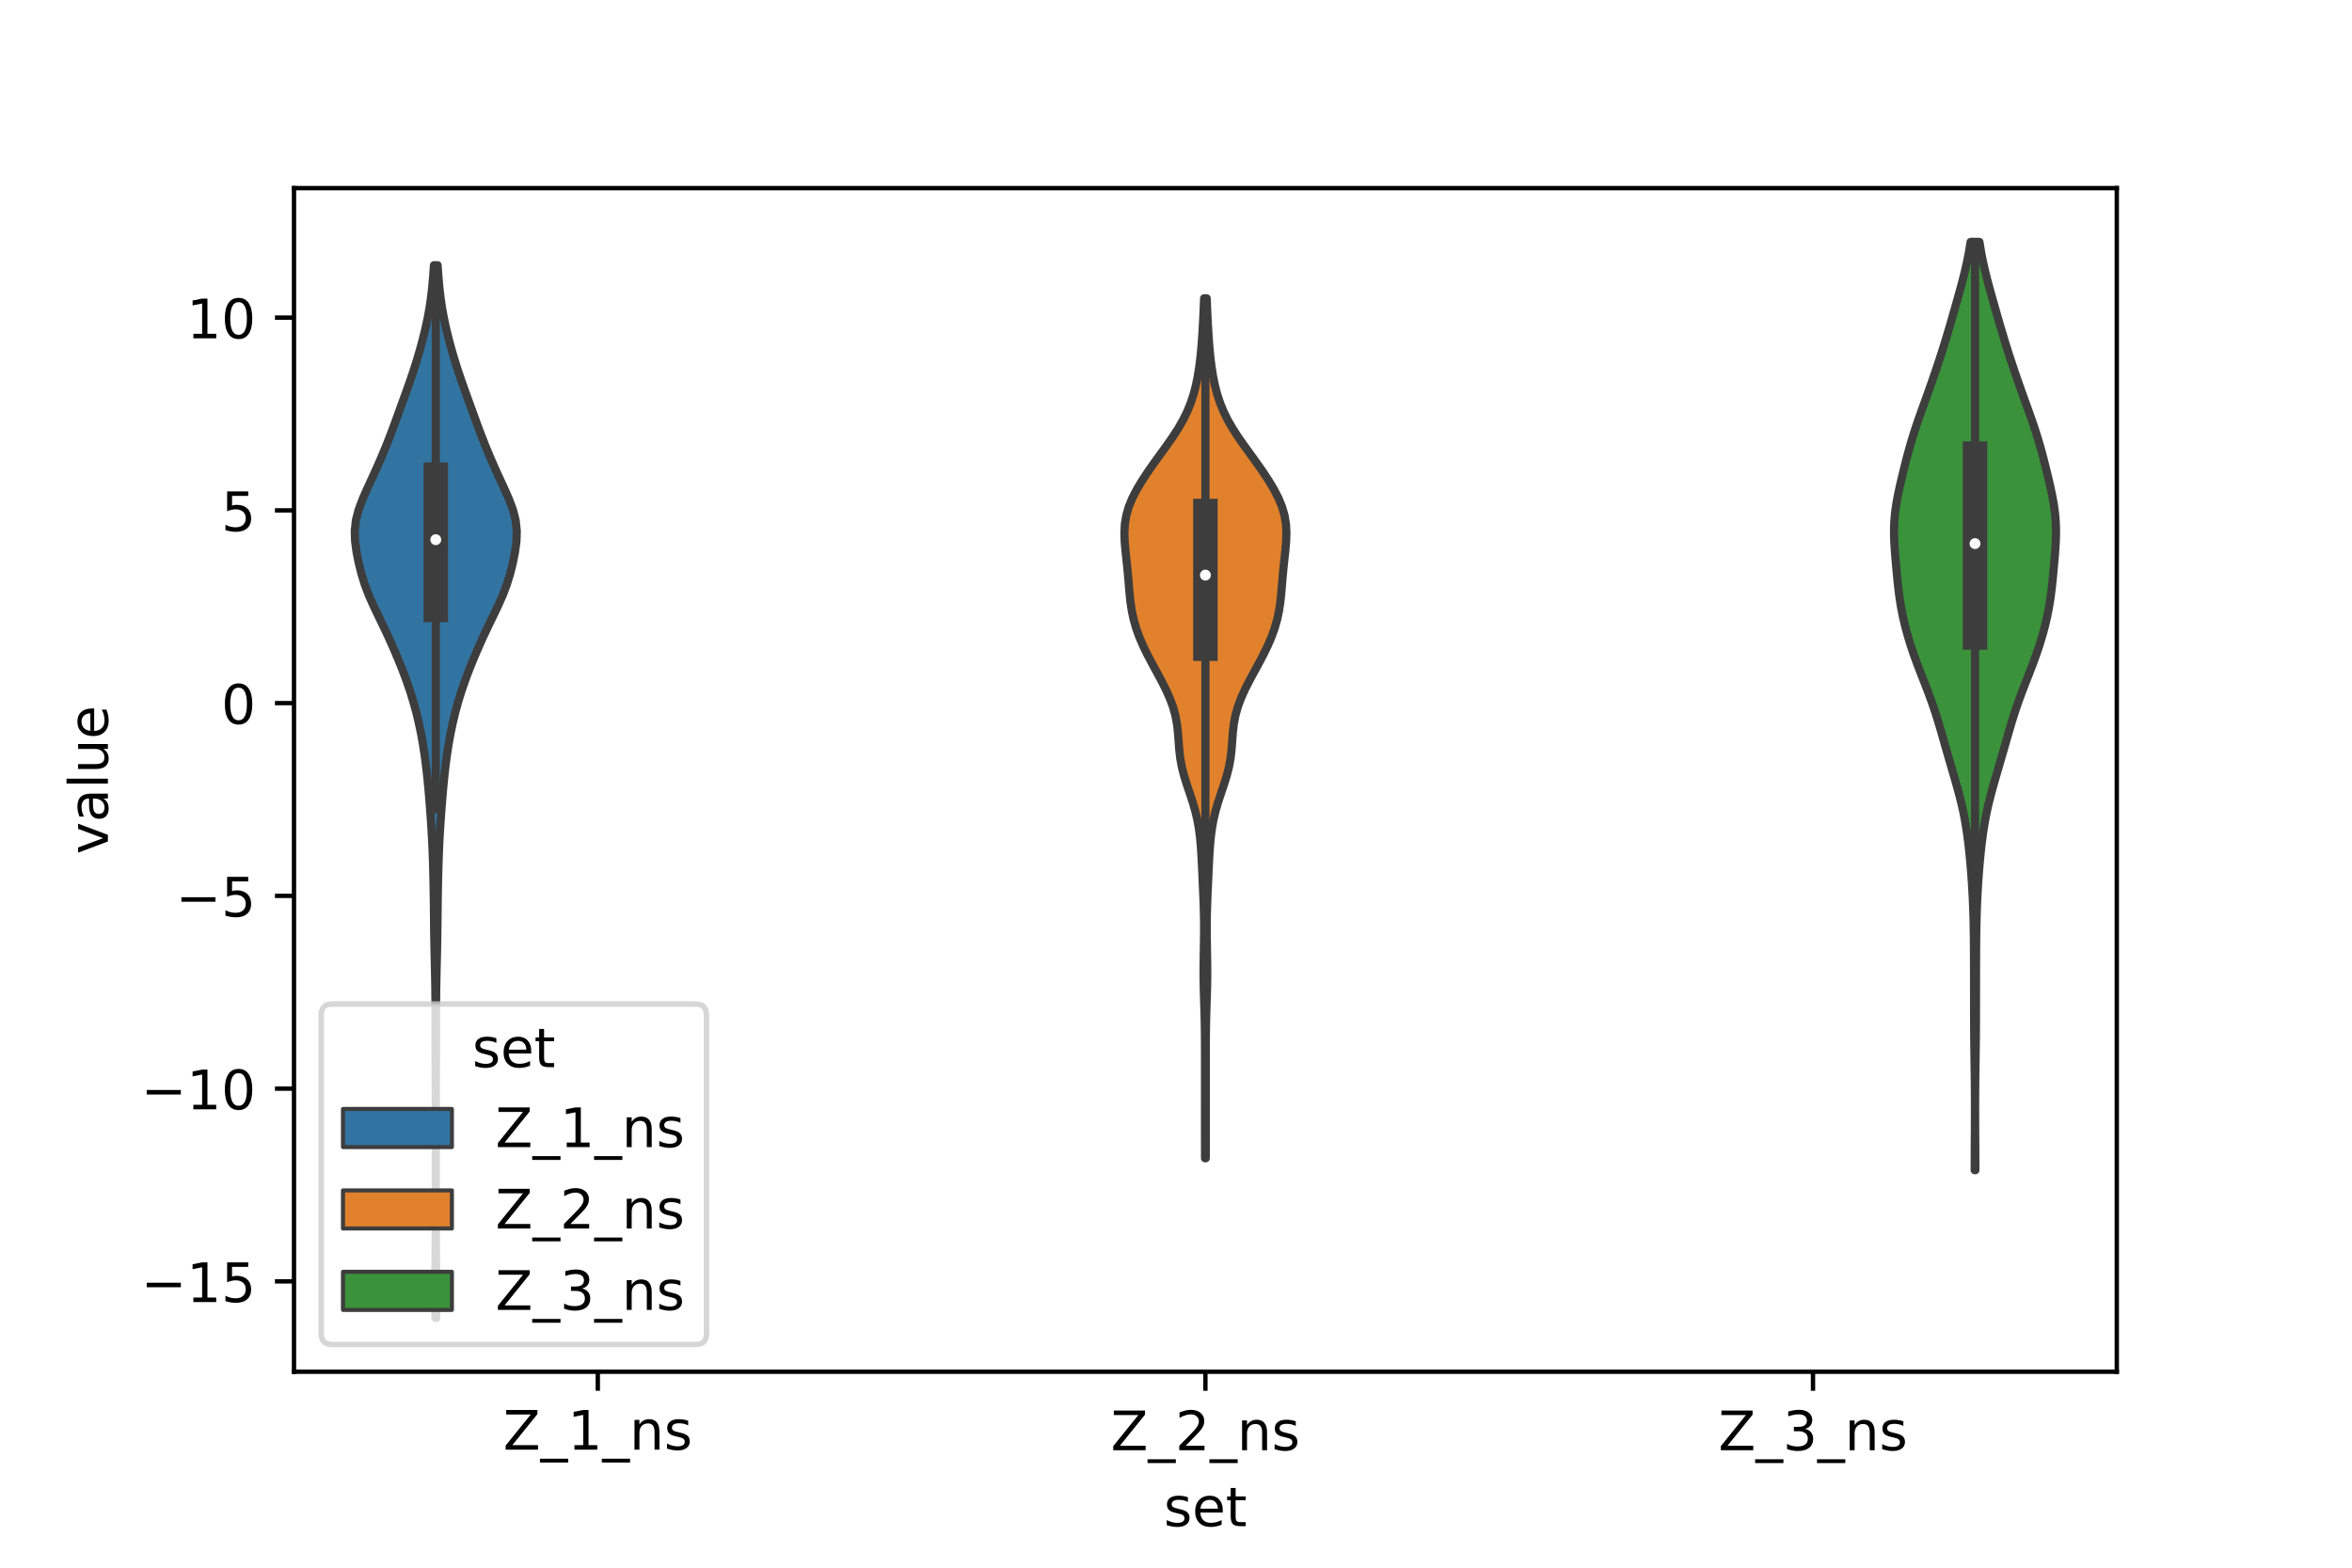 <?xml version="1.0" encoding="utf-8" standalone="no"?>
<!DOCTYPE svg PUBLIC "-//W3C//DTD SVG 1.1//EN"
  "http://www.w3.org/Graphics/SVG/1.1/DTD/svg11.dtd">
<!-- Created with matplotlib (https://matplotlib.org/) -->
<svg height="288pt" version="1.1" viewBox="0 0 432 288" width="432pt" xmlns="http://www.w3.org/2000/svg" xmlns:xlink="http://www.w3.org/1999/xlink">
 <defs>
  <style type="text/css">*{stroke-linecap:butt;stroke-linejoin:round;}</style>
 </defs>
 <g id="figure_1">
  <g id="patch_1">
   <path d="M 0 288 
L 432 288 
L 432 0 
L 0 0 
z
" style="fill:#ffffff;"/>
  </g>
  <g id="axes_1">
   <g id="patch_2">
    <path d="M 54 252 
L 388.8 252 
L 388.8 34.56 
L 54 34.56 
z
" style="fill:#ffffff;"/>
   </g>
   <g id="PolyCollection_1">
    <defs>
     <path d="M 80.111 -45.884 
L 79.969 -45.884 
L 79.962 -47.837 
L 79.959 -49.791 
L 79.963 -51.744 
L 79.971 -53.697 
L 79.983 -55.651 
L 79.998 -57.604 
L 80.012 -59.558 
L 80.023 -61.511 
L 80.031 -63.465 
L 80.036 -65.418 
L 80.038 -67.371 
L 80.039 -69.325 
L 80.04 -71.278 
L 80.04 -73.232 
L 80.04 -75.185 
L 80.04 -77.139 
L 80.04 -79.092 
L 80.039 -81.046 
L 80.038 -82.999 
L 80.036 -84.952 
L 80.031 -86.906 
L 80.024 -88.859 
L 80.013 -90.813 
L 80.002 -92.766 
L 79.992 -94.72 
L 79.986 -96.673 
L 79.986 -98.626 
L 79.988 -100.58 
L 79.987 -102.533 
L 79.977 -104.487 
L 79.955 -106.44 
L 79.921 -108.394 
L 79.878 -110.347 
L 79.831 -112.301 
L 79.789 -114.254 
L 79.754 -116.207 
L 79.729 -118.161 
L 79.709 -120.114 
L 79.687 -122.068 
L 79.659 -124.021 
L 79.622 -125.975 
L 79.576 -127.928 
L 79.519 -129.882 
L 79.448 -131.835 
L 79.357 -133.788 
L 79.246 -135.742 
L 79.117 -137.695 
L 78.974 -139.649 
L 78.819 -141.602 
L 78.647 -143.556 
L 78.453 -145.509 
L 78.23 -147.462 
L 77.971 -149.416 
L 77.669 -151.369 
L 77.315 -153.323 
L 76.904 -155.276 
L 76.432 -157.23 
L 75.893 -159.183 
L 75.287 -161.137 
L 74.612 -163.09 
L 73.876 -165.043 
L 73.086 -166.997 
L 72.251 -168.95 
L 71.376 -170.904 
L 70.459 -172.857 
L 69.513 -174.811 
L 68.577 -176.764 
L 67.713 -178.718 
L 66.974 -180.671 
L 66.374 -182.624 
L 65.889 -184.578 
L 65.498 -186.531 
L 65.229 -188.485 
L 65.16 -190.438 
L 65.367 -192.392 
L 65.866 -194.345 
L 66.597 -196.298 
L 67.459 -198.252 
L 68.362 -200.205 
L 69.25 -202.159 
L 70.103 -204.112 
L 70.914 -206.066 
L 71.682 -208.019 
L 72.413 -209.973 
L 73.125 -211.926 
L 73.834 -213.879 
L 74.543 -215.833 
L 75.24 -217.786 
L 75.906 -219.74 
L 76.528 -221.693 
L 77.105 -223.647 
L 77.635 -225.6 
L 78.116 -227.554 
L 78.539 -229.507 
L 78.893 -231.46 
L 79.177 -233.414 
L 79.397 -235.367 
L 79.568 -237.321 
L 79.703 -239.274 
L 80.377 -239.274 
L 80.377 -239.274 
L 80.512 -237.321 
L 80.683 -235.367 
L 80.903 -233.414 
L 81.187 -231.46 
L 81.541 -229.507 
L 81.964 -227.554 
L 82.445 -225.6 
L 82.975 -223.647 
L 83.552 -221.693 
L 84.174 -219.74 
L 84.84 -217.786 
L 85.537 -215.833 
L 86.246 -213.879 
L 86.955 -211.926 
L 87.667 -209.973 
L 88.398 -208.019 
L 89.166 -206.066 
L 89.977 -204.112 
L 90.83 -202.159 
L 91.718 -200.205 
L 92.621 -198.252 
L 93.483 -196.298 
L 94.214 -194.345 
L 94.713 -192.392 
L 94.92 -190.438 
L 94.851 -188.485 
L 94.582 -186.531 
L 94.191 -184.578 
L 93.706 -182.624 
L 93.106 -180.671 
L 92.367 -178.718 
L 91.503 -176.764 
L 90.567 -174.811 
L 89.621 -172.857 
L 88.704 -170.904 
L 87.829 -168.95 
L 86.994 -166.997 
L 86.204 -165.043 
L 85.468 -163.09 
L 84.793 -161.137 
L 84.187 -159.183 
L 83.648 -157.23 
L 83.176 -155.276 
L 82.765 -153.323 
L 82.411 -151.369 
L 82.109 -149.416 
L 81.85 -147.462 
L 81.627 -145.509 
L 81.433 -143.556 
L 81.261 -141.602 
L 81.106 -139.649 
L 80.963 -137.695 
L 80.834 -135.742 
L 80.723 -133.788 
L 80.632 -131.835 
L 80.561 -129.882 
L 80.504 -127.928 
L 80.458 -125.975 
L 80.421 -124.021 
L 80.393 -122.068 
L 80.371 -120.114 
L 80.351 -118.161 
L 80.326 -116.207 
L 80.291 -114.254 
L 80.249 -112.301 
L 80.202 -110.347 
L 80.159 -108.394 
L 80.125 -106.44 
L 80.103 -104.487 
L 80.093 -102.533 
L 80.092 -100.58 
L 80.094 -98.626 
L 80.094 -96.673 
L 80.088 -94.72 
L 80.078 -92.766 
L 80.067 -90.813 
L 80.056 -88.859 
L 80.049 -86.906 
L 80.044 -84.952 
L 80.042 -82.999 
L 80.041 -81.046 
L 80.04 -79.092 
L 80.04 -77.139 
L 80.04 -75.185 
L 80.04 -73.232 
L 80.04 -71.278 
L 80.041 -69.325 
L 80.042 -67.371 
L 80.044 -65.418 
L 80.049 -63.465 
L 80.057 -61.511 
L 80.068 -59.558 
L 80.082 -57.604 
L 80.097 -55.651 
L 80.109 -53.697 
L 80.117 -51.744 
L 80.121 -49.791 
L 80.118 -47.837 
L 80.111 -45.884 
z
" id="m25432de57e" style="stroke:#3d3d3d;stroke-width:1.5;"/>
    </defs>
    <g clip-path="url(#pd4eda66475)">
     <use style="fill:#3274a1;stroke:#3d3d3d;stroke-width:1.5;" x="0" xlink:href="#m25432de57e" y="288"/>
    </g>
   </g>
   <g id="PolyCollection_2">
    <defs>
     <path d="M 221.468 -75.214 
L 221.332 -75.214 
L 221.328 -76.809 
L 221.325 -78.405 
L 221.324 -80.001 
L 221.323 -81.597 
L 221.323 -83.193 
L 221.324 -84.788 
L 221.325 -86.384 
L 221.326 -87.98 
L 221.326 -89.576 
L 221.326 -91.172 
L 221.326 -92.767 
L 221.325 -94.363 
L 221.322 -95.959 
L 221.314 -97.555 
L 221.296 -99.151 
L 221.265 -100.746 
L 221.223 -102.342 
L 221.172 -103.938 
L 221.122 -105.534 
L 221.083 -107.13 
L 221.062 -108.725 
L 221.063 -110.321 
L 221.081 -111.917 
L 221.11 -113.513 
L 221.138 -115.109 
L 221.156 -116.705 
L 221.156 -118.3 
L 221.134 -119.896 
L 221.091 -121.492 
L 221.031 -123.088 
L 220.963 -124.684 
L 220.892 -126.279 
L 220.821 -127.875 
L 220.746 -129.471 
L 220.661 -131.067 
L 220.553 -132.663 
L 220.404 -134.258 
L 220.195 -135.854 
L 219.906 -137.45 
L 219.527 -139.046 
L 219.062 -140.642 
L 218.537 -142.237 
L 217.998 -143.833 
L 217.498 -145.429 
L 217.087 -147.025 
L 216.791 -148.621 
L 216.602 -150.216 
L 216.481 -151.812 
L 216.362 -153.408 
L 216.179 -155.004 
L 215.877 -156.6 
L 215.428 -158.195 
L 214.831 -159.791 
L 214.11 -161.387 
L 213.299 -162.983 
L 212.44 -164.579 
L 211.572 -166.174 
L 210.732 -167.77 
L 209.954 -169.366 
L 209.267 -170.962 
L 208.689 -172.558 
L 208.23 -174.153 
L 207.886 -175.749 
L 207.643 -177.345 
L 207.472 -178.941 
L 207.337 -180.537 
L 207.204 -182.132 
L 207.053 -183.728 
L 206.881 -185.324 
L 206.709 -186.92 
L 206.572 -188.516 
L 206.52 -190.111 
L 206.603 -191.707 
L 206.865 -193.303 
L 207.326 -194.899 
L 207.982 -196.495 
L 208.805 -198.09 
L 209.759 -199.686 
L 210.809 -201.282 
L 211.925 -202.878 
L 213.079 -204.474 
L 214.235 -206.069 
L 215.353 -207.665 
L 216.388 -209.261 
L 217.306 -210.857 
L 218.088 -212.453 
L 218.732 -214.048 
L 219.25 -215.644 
L 219.662 -217.24 
L 219.988 -218.836 
L 220.245 -220.432 
L 220.449 -222.027 
L 220.612 -223.623 
L 220.744 -225.219 
L 220.853 -226.815 
L 220.946 -228.411 
L 221.026 -230.006 
L 221.097 -231.602 
L 221.161 -233.198 
L 221.639 -233.198 
L 221.639 -233.198 
L 221.703 -231.602 
L 221.774 -230.006 
L 221.854 -228.411 
L 221.947 -226.815 
L 222.056 -225.219 
L 222.188 -223.623 
L 222.351 -222.027 
L 222.555 -220.432 
L 222.812 -218.836 
L 223.138 -217.24 
L 223.55 -215.644 
L 224.068 -214.048 
L 224.712 -212.453 
L 225.494 -210.857 
L 226.412 -209.261 
L 227.447 -207.665 
L 228.565 -206.069 
L 229.721 -204.474 
L 230.875 -202.878 
L 231.991 -201.282 
L 233.041 -199.686 
L 233.995 -198.09 
L 234.818 -196.495 
L 235.474 -194.899 
L 235.935 -193.303 
L 236.197 -191.707 
L 236.28 -190.111 
L 236.228 -188.516 
L 236.091 -186.92 
L 235.919 -185.324 
L 235.747 -183.728 
L 235.596 -182.132 
L 235.463 -180.537 
L 235.328 -178.941 
L 235.157 -177.345 
L 234.914 -175.749 
L 234.57 -174.153 
L 234.111 -172.558 
L 233.533 -170.962 
L 232.846 -169.366 
L 232.068 -167.77 
L 231.228 -166.174 
L 230.36 -164.579 
L 229.501 -162.983 
L 228.69 -161.387 
L 227.969 -159.791 
L 227.372 -158.195 
L 226.923 -156.6 
L 226.621 -155.004 
L 226.438 -153.408 
L 226.319 -151.812 
L 226.198 -150.216 
L 226.009 -148.621 
L 225.713 -147.025 
L 225.302 -145.429 
L 224.802 -143.833 
L 224.263 -142.237 
L 223.738 -140.642 
L 223.273 -139.046 
L 222.894 -137.45 
L 222.605 -135.854 
L 222.396 -134.258 
L 222.247 -132.663 
L 222.139 -131.067 
L 222.054 -129.471 
L 221.979 -127.875 
L 221.908 -126.279 
L 221.837 -124.684 
L 221.769 -123.088 
L 221.709 -121.492 
L 221.666 -119.896 
L 221.644 -118.3 
L 221.644 -116.705 
L 221.662 -115.109 
L 221.69 -113.513 
L 221.719 -111.917 
L 221.737 -110.321 
L 221.738 -108.725 
L 221.717 -107.13 
L 221.678 -105.534 
L 221.628 -103.938 
L 221.577 -102.342 
L 221.535 -100.746 
L 221.504 -99.151 
L 221.486 -97.555 
L 221.478 -95.959 
L 221.475 -94.363 
L 221.474 -92.767 
L 221.474 -91.172 
L 221.474 -89.576 
L 221.474 -87.98 
L 221.475 -86.384 
L 221.476 -84.788 
L 221.477 -83.193 
L 221.477 -81.597 
L 221.476 -80.001 
L 221.475 -78.405 
L 221.472 -76.809 
L 221.468 -75.214 
z
" id="m3631a56170" style="stroke:#3d3d3d;stroke-width:1.5;"/>
    </defs>
    <g clip-path="url(#pd4eda66475)">
     <use style="fill:#e1812c;stroke:#3d3d3d;stroke-width:1.5;" x="0" xlink:href="#m3631a56170" y="288"/>
    </g>
   </g>
   <g id="PolyCollection_3">
    <defs>
     <path d="M 362.822 -73.03 
L 362.698 -73.03 
L 362.7 -74.752 
L 362.707 -76.475 
L 362.716 -78.197 
L 362.726 -79.92 
L 362.735 -81.642 
L 362.739 -83.365 
L 362.74 -85.087 
L 362.734 -86.81 
L 362.722 -88.532 
L 362.705 -90.255 
L 362.682 -91.977 
L 362.658 -93.7 
L 362.634 -95.422 
L 362.614 -97.145 
L 362.599 -98.867 
L 362.591 -100.59 
L 362.586 -102.312 
L 362.584 -104.035 
L 362.583 -105.757 
L 362.581 -107.48 
L 362.578 -109.202 
L 362.574 -110.925 
L 362.568 -112.647 
L 362.558 -114.37 
L 362.541 -116.092 
L 362.514 -117.815 
L 362.474 -119.537 
L 362.418 -121.26 
L 362.344 -122.982 
L 362.253 -124.705 
L 362.143 -126.427 
L 362.015 -128.15 
L 361.867 -129.872 
L 361.698 -131.595 
L 361.504 -133.317 
L 361.276 -135.04 
L 361.005 -136.762 
L 360.682 -138.485 
L 360.304 -140.207 
L 359.875 -141.93 
L 359.405 -143.652 
L 358.911 -145.375 
L 358.408 -147.097 
L 357.907 -148.82 
L 357.412 -150.542 
L 356.92 -152.264 
L 356.424 -153.987 
L 355.909 -155.709 
L 355.361 -157.432 
L 354.77 -159.154 
L 354.136 -160.877 
L 353.47 -162.599 
L 352.793 -164.322 
L 352.131 -166.044 
L 351.503 -167.767 
L 350.923 -169.489 
L 350.398 -171.212 
L 349.93 -172.934 
L 349.524 -174.657 
L 349.183 -176.379 
L 348.905 -178.102 
L 348.682 -179.824 
L 348.497 -181.547 
L 348.334 -183.269 
L 348.18 -184.992 
L 348.039 -186.714 
L 347.93 -188.437 
L 347.88 -190.159 
L 347.916 -191.882 
L 348.051 -193.604 
L 348.284 -195.327 
L 348.599 -197.049 
L 348.969 -198.772 
L 349.372 -200.494 
L 349.794 -202.217 
L 350.233 -203.939 
L 350.698 -205.662 
L 351.2 -207.384 
L 351.744 -209.107 
L 352.327 -210.829 
L 352.937 -212.552 
L 353.559 -214.274 
L 354.178 -215.997 
L 354.788 -217.719 
L 355.383 -219.442 
L 355.963 -221.164 
L 356.527 -222.887 
L 357.072 -224.609 
L 357.598 -226.331 
L 358.109 -228.054 
L 358.607 -229.776 
L 359.1 -231.499 
L 359.588 -233.221 
L 360.068 -234.944 
L 360.528 -236.666 
L 360.955 -238.389 
L 361.339 -240.111 
L 361.671 -241.834 
L 361.949 -243.556 
L 363.571 -243.556 
L 363.571 -243.556 
L 363.849 -241.834 
L 364.181 -240.111 
L 364.565 -238.389 
L 364.992 -236.666 
L 365.452 -234.944 
L 365.932 -233.221 
L 366.42 -231.499 
L 366.913 -229.776 
L 367.411 -228.054 
L 367.922 -226.331 
L 368.448 -224.609 
L 368.993 -222.887 
L 369.557 -221.164 
L 370.137 -219.442 
L 370.732 -217.719 
L 371.342 -215.997 
L 371.961 -214.274 
L 372.583 -212.552 
L 373.193 -210.829 
L 373.776 -209.107 
L 374.32 -207.384 
L 374.822 -205.662 
L 375.287 -203.939 
L 375.726 -202.217 
L 376.148 -200.494 
L 376.551 -198.772 
L 376.921 -197.049 
L 377.236 -195.327 
L 377.469 -193.604 
L 377.604 -191.882 
L 377.64 -190.159 
L 377.59 -188.437 
L 377.481 -186.714 
L 377.34 -184.992 
L 377.187 -183.269 
L 377.023 -181.547 
L 376.839 -179.824 
L 376.615 -178.102 
L 376.337 -176.379 
L 375.996 -174.657 
L 375.59 -172.934 
L 375.122 -171.212 
L 374.597 -169.489 
L 374.017 -167.767 
L 373.389 -166.044 
L 372.727 -164.322 
L 372.05 -162.599 
L 371.384 -160.877 
L 370.75 -159.154 
L 370.159 -157.432 
L 369.611 -155.709 
L 369.096 -153.987 
L 368.6 -152.264 
L 368.108 -150.542 
L 367.613 -148.82 
L 367.112 -147.097 
L 366.609 -145.375 
L 366.115 -143.652 
L 365.645 -141.93 
L 365.216 -140.207 
L 364.838 -138.485 
L 364.515 -136.762 
L 364.244 -135.04 
L 364.016 -133.317 
L 363.822 -131.595 
L 363.653 -129.872 
L 363.505 -128.15 
L 363.377 -126.427 
L 363.267 -124.705 
L 363.176 -122.982 
L 363.102 -121.26 
L 363.046 -119.537 
L 363.006 -117.815 
L 362.979 -116.092 
L 362.962 -114.37 
L 362.952 -112.647 
L 362.946 -110.925 
L 362.942 -109.202 
L 362.939 -107.48 
L 362.937 -105.757 
L 362.936 -104.035 
L 362.934 -102.312 
L 362.929 -100.59 
L 362.921 -98.867 
L 362.906 -97.145 
L 362.886 -95.422 
L 362.862 -93.7 
L 362.838 -91.977 
L 362.815 -90.255 
L 362.798 -88.532 
L 362.786 -86.81 
L 362.78 -85.087 
L 362.781 -83.365 
L 362.785 -81.642 
L 362.794 -79.92 
L 362.803 -78.197 
L 362.813 -76.475 
L 362.82 -74.752 
L 362.822 -73.03 
z
" id="m1dd6887202" style="stroke:#3d3d3d;stroke-width:1.5;"/>
    </defs>
    <g clip-path="url(#pd4eda66475)">
     <use style="fill:#3a923a;stroke:#3d3d3d;stroke-width:1.5;" x="0" xlink:href="#m1dd6887202" y="288"/>
    </g>
   </g>
   <g id="patch_3">
    <path clip-path="url(#pd4eda66475)" d="M 109.8 129.17 
L 109.8 129.17 
L 109.8 129.17 
L 109.8 129.17 
z
" style="fill:#3274a1;stroke:#3d3d3d;stroke-linejoin:miter;stroke-width:0.75;"/>
   </g>
   <g id="patch_4">
    <path clip-path="url(#pd4eda66475)" d="M 109.8 129.17 
L 109.8 129.17 
L 109.8 129.17 
L 109.8 129.17 
z
" style="fill:#e1812c;stroke:#3d3d3d;stroke-linejoin:miter;stroke-width:0.75;"/>
   </g>
   <g id="patch_5">
    <path clip-path="url(#pd4eda66475)" d="M 109.8 129.17 
L 109.8 129.17 
L 109.8 129.17 
L 109.8 129.17 
z
" style="fill:#3a923a;stroke:#3d3d3d;stroke-linejoin:miter;stroke-width:0.75;"/>
   </g>
   <g id="matplotlib.axis_1">
    <g id="xtick_1">
     <g id="line2d_1">
      <defs>
       <path d="M 0 0 
L 0 3.5 
" id="m21750190bd" style="stroke:#000000;stroke-width:0.8;"/>
      </defs>
      <g>
       <use style="stroke:#000000;stroke-width:0.8;" x="109.8" xlink:href="#m21750190bd" y="252"/>
      </g>
     </g>
     <g id="text_1">
      <!-- Z_1_ns -->
      <g transform="translate(92.42 266.32)scale(0.1 -0.1)">
       <defs>
        <path d="M 5.609 72.906 
L 62.891 72.906 
L 62.891 65.375 
L 16.797 8.297 
L 64.016 8.297 
L 64.016 0 
L 4.5 0 
L 4.5 7.516 
L 50.594 64.594 
L 5.609 64.594 
z
" id="DejaVuSans-90"/>
        <path d="M 50.984 -16.609 
L 50.984 -23.578 
L -0.984 -23.578 
L -0.984 -16.609 
z
" id="DejaVuSans-95"/>
        <path d="M 12.406 8.297 
L 28.516 8.297 
L 28.516 63.922 
L 10.984 60.406 
L 10.984 69.391 
L 28.422 72.906 
L 38.281 72.906 
L 38.281 8.297 
L 54.391 8.297 
L 54.391 0 
L 12.406 0 
z
" id="DejaVuSans-49"/>
        <path d="M 54.891 33.016 
L 54.891 0 
L 45.906 0 
L 45.906 32.719 
Q 45.906 40.484 42.875 44.328 
Q 39.844 48.188 33.797 48.188 
Q 26.516 48.188 22.312 43.547 
Q 18.109 38.922 18.109 30.906 
L 18.109 0 
L 9.078 0 
L 9.078 54.688 
L 18.109 54.688 
L 18.109 46.188 
Q 21.344 51.125 25.703 53.562 
Q 30.078 56 35.797 56 
Q 45.219 56 50.047 50.172 
Q 54.891 44.344 54.891 33.016 
z
" id="DejaVuSans-110"/>
        <path d="M 44.281 53.078 
L 44.281 44.578 
Q 40.484 46.531 36.375 47.5 
Q 32.281 48.484 27.875 48.484 
Q 21.188 48.484 17.844 46.438 
Q 14.5 44.391 14.5 40.281 
Q 14.5 37.156 16.891 35.375 
Q 19.281 33.594 26.516 31.984 
L 29.594 31.297 
Q 39.156 29.25 43.188 25.516 
Q 47.219 21.781 47.219 15.094 
Q 47.219 7.469 41.188 3.016 
Q 35.156 -1.422 24.609 -1.422 
Q 20.219 -1.422 15.453 -0.562 
Q 10.688 0.297 5.422 2 
L 5.422 11.281 
Q 10.406 8.688 15.234 7.391 
Q 20.062 6.109 24.812 6.109 
Q 31.156 6.109 34.562 8.281 
Q 37.984 10.453 37.984 14.406 
Q 37.984 18.062 35.516 20.016 
Q 33.062 21.969 24.703 23.781 
L 21.578 24.516 
Q 13.234 26.266 9.516 29.906 
Q 5.812 33.547 5.812 39.891 
Q 5.812 47.609 11.281 51.797 
Q 16.75 56 26.812 56 
Q 31.781 56 36.172 55.266 
Q 40.578 54.547 44.281 53.078 
z
" id="DejaVuSans-115"/>
       </defs>
       <use xlink:href="#DejaVuSans-90"/>
       <use x="68.506" xlink:href="#DejaVuSans-95"/>
       <use x="118.506" xlink:href="#DejaVuSans-49"/>
       <use x="182.129" xlink:href="#DejaVuSans-95"/>
       <use x="232.129" xlink:href="#DejaVuSans-110"/>
       <use x="295.508" xlink:href="#DejaVuSans-115"/>
      </g>
     </g>
    </g>
    <g id="xtick_2">
     <g id="line2d_2">
      <g>
       <use style="stroke:#000000;stroke-width:0.8;" x="221.4" xlink:href="#m21750190bd" y="252"/>
      </g>
     </g>
     <g id="text_2">
      <!-- Z_2_ns -->
      <g transform="translate(204.02 266.422)scale(0.1 -0.1)">
       <defs>
        <path d="M 19.188 8.297 
L 53.609 8.297 
L 53.609 0 
L 7.328 0 
L 7.328 8.297 
Q 12.938 14.109 22.625 23.891 
Q 32.328 33.688 34.812 36.531 
Q 39.547 41.844 41.422 45.531 
Q 43.312 49.219 43.312 52.781 
Q 43.312 58.594 39.234 62.25 
Q 35.156 65.922 28.609 65.922 
Q 23.969 65.922 18.812 64.312 
Q 13.672 62.703 7.812 59.422 
L 7.812 69.391 
Q 13.766 71.781 18.938 73 
Q 24.125 74.219 28.422 74.219 
Q 39.75 74.219 46.484 68.547 
Q 53.219 62.891 53.219 53.422 
Q 53.219 48.922 51.531 44.891 
Q 49.859 40.875 45.406 35.406 
Q 44.188 33.984 37.641 27.219 
Q 31.109 20.453 19.188 8.297 
z
" id="DejaVuSans-50"/>
       </defs>
       <use xlink:href="#DejaVuSans-90"/>
       <use x="68.506" xlink:href="#DejaVuSans-95"/>
       <use x="118.506" xlink:href="#DejaVuSans-50"/>
       <use x="182.129" xlink:href="#DejaVuSans-95"/>
       <use x="232.129" xlink:href="#DejaVuSans-110"/>
       <use x="295.508" xlink:href="#DejaVuSans-115"/>
      </g>
     </g>
    </g>
    <g id="xtick_3">
     <g id="line2d_3">
      <g>
       <use style="stroke:#000000;stroke-width:0.8;" x="333" xlink:href="#m21750190bd" y="252"/>
      </g>
     </g>
     <g id="text_3">
      <!-- Z_3_ns -->
      <g transform="translate(315.62 266.422)scale(0.1 -0.1)">
       <defs>
        <path d="M 40.578 39.312 
Q 47.656 37.797 51.625 33 
Q 55.609 28.219 55.609 21.188 
Q 55.609 10.406 48.188 4.484 
Q 40.766 -1.422 27.094 -1.422 
Q 22.516 -1.422 17.656 -0.516 
Q 12.797 0.391 7.625 2.203 
L 7.625 11.719 
Q 11.719 9.328 16.594 8.109 
Q 21.484 6.891 26.812 6.891 
Q 36.078 6.891 40.938 10.547 
Q 45.797 14.203 45.797 21.188 
Q 45.797 27.641 41.281 31.266 
Q 36.766 34.906 28.719 34.906 
L 20.219 34.906 
L 20.219 43.016 
L 29.109 43.016 
Q 36.375 43.016 40.234 45.922 
Q 44.094 48.828 44.094 54.297 
Q 44.094 59.906 40.109 62.906 
Q 36.141 65.922 28.719 65.922 
Q 24.656 65.922 20.016 65.031 
Q 15.375 64.156 9.812 62.312 
L 9.812 71.094 
Q 15.438 72.656 20.344 73.438 
Q 25.25 74.219 29.594 74.219 
Q 40.828 74.219 47.359 69.109 
Q 53.906 64.016 53.906 55.328 
Q 53.906 49.266 50.438 45.094 
Q 46.969 40.922 40.578 39.312 
z
" id="DejaVuSans-51"/>
       </defs>
       <use xlink:href="#DejaVuSans-90"/>
       <use x="68.506" xlink:href="#DejaVuSans-95"/>
       <use x="118.506" xlink:href="#DejaVuSans-51"/>
       <use x="182.129" xlink:href="#DejaVuSans-95"/>
       <use x="232.129" xlink:href="#DejaVuSans-110"/>
       <use x="295.508" xlink:href="#DejaVuSans-115"/>
      </g>
     </g>
    </g>
    <g id="text_4">
     <!-- set -->
     <g transform="translate(213.759 280.378)scale(0.1 -0.1)">
      <defs>
       <path d="M 56.203 29.594 
L 56.203 25.203 
L 14.891 25.203 
Q 15.484 15.922 20.484 11.062 
Q 25.484 6.203 34.422 6.203 
Q 39.594 6.203 44.453 7.469 
Q 49.312 8.734 54.109 11.281 
L 54.109 2.781 
Q 49.266 0.734 44.188 -0.344 
Q 39.109 -1.422 33.891 -1.422 
Q 20.797 -1.422 13.156 6.188 
Q 5.516 13.812 5.516 26.812 
Q 5.516 40.234 12.766 48.109 
Q 20.016 56 32.328 56 
Q 43.359 56 49.781 48.891 
Q 56.203 41.797 56.203 29.594 
z
M 47.219 32.234 
Q 47.125 39.594 43.094 43.984 
Q 39.062 48.391 32.422 48.391 
Q 24.906 48.391 20.391 44.141 
Q 15.875 39.891 15.188 32.172 
z
" id="DejaVuSans-101"/>
       <path d="M 18.312 70.219 
L 18.312 54.688 
L 36.812 54.688 
L 36.812 47.703 
L 18.312 47.703 
L 18.312 18.016 
Q 18.312 11.328 20.141 9.422 
Q 21.969 7.516 27.594 7.516 
L 36.812 7.516 
L 36.812 0 
L 27.594 0 
Q 17.188 0 13.234 3.875 
Q 9.281 7.766 9.281 18.016 
L 9.281 47.703 
L 2.688 47.703 
L 2.688 54.688 
L 9.281 54.688 
L 9.281 70.219 
z
" id="DejaVuSans-116"/>
      </defs>
      <use xlink:href="#DejaVuSans-115"/>
      <use x="52.1" xlink:href="#DejaVuSans-101"/>
      <use x="113.623" xlink:href="#DejaVuSans-116"/>
     </g>
    </g>
   </g>
   <g id="matplotlib.axis_2">
    <g id="ytick_1">
     <g id="line2d_4">
      <defs>
       <path d="M 0 0 
L -3.5 0 
" id="m4749a66e22" style="stroke:#000000;stroke-width:0.8;"/>
      </defs>
      <g>
       <use style="stroke:#000000;stroke-width:0.8;" x="54" xlink:href="#m4749a66e22" y="235.401"/>
      </g>
     </g>
     <g id="text_5">
      <!-- −15 -->
      <g transform="translate(25.895 239.2)scale(0.1 -0.1)">
       <defs>
        <path d="M 10.594 35.5 
L 73.188 35.5 
L 73.188 27.203 
L 10.594 27.203 
z
" id="DejaVuSans-8722"/>
        <path d="M 10.797 72.906 
L 49.516 72.906 
L 49.516 64.594 
L 19.828 64.594 
L 19.828 46.734 
Q 21.969 47.469 24.109 47.828 
Q 26.266 48.188 28.422 48.188 
Q 40.625 48.188 47.75 41.5 
Q 54.891 34.812 54.891 23.391 
Q 54.891 11.625 47.562 5.094 
Q 40.234 -1.422 26.906 -1.422 
Q 22.312 -1.422 17.547 -0.641 
Q 12.797 0.141 7.719 1.703 
L 7.719 11.625 
Q 12.109 9.234 16.797 8.062 
Q 21.484 6.891 26.703 6.891 
Q 35.156 6.891 40.078 11.328 
Q 45.016 15.766 45.016 23.391 
Q 45.016 31 40.078 35.438 
Q 35.156 39.891 26.703 39.891 
Q 22.75 39.891 18.812 39.016 
Q 14.891 38.141 10.797 36.281 
z
" id="DejaVuSans-53"/>
       </defs>
       <use xlink:href="#DejaVuSans-8722"/>
       <use x="83.789" xlink:href="#DejaVuSans-49"/>
       <use x="147.412" xlink:href="#DejaVuSans-53"/>
      </g>
     </g>
    </g>
    <g id="ytick_2">
     <g id="line2d_5">
      <g>
       <use style="stroke:#000000;stroke-width:0.8;" x="54" xlink:href="#m4749a66e22" y="199.991"/>
      </g>
     </g>
     <g id="text_6">
      <!-- −10 -->
      <g transform="translate(25.895 203.79)scale(0.1 -0.1)">
       <defs>
        <path d="M 31.781 66.406 
Q 24.172 66.406 20.328 58.906 
Q 16.5 51.422 16.5 36.375 
Q 16.5 21.391 20.328 13.891 
Q 24.172 6.391 31.781 6.391 
Q 39.453 6.391 43.281 13.891 
Q 47.125 21.391 47.125 36.375 
Q 47.125 51.422 43.281 58.906 
Q 39.453 66.406 31.781 66.406 
z
M 31.781 74.219 
Q 44.047 74.219 50.516 64.516 
Q 56.984 54.828 56.984 36.375 
Q 56.984 17.969 50.516 8.266 
Q 44.047 -1.422 31.781 -1.422 
Q 19.531 -1.422 13.062 8.266 
Q 6.594 17.969 6.594 36.375 
Q 6.594 54.828 13.062 64.516 
Q 19.531 74.219 31.781 74.219 
z
" id="DejaVuSans-48"/>
       </defs>
       <use xlink:href="#DejaVuSans-8722"/>
       <use x="83.789" xlink:href="#DejaVuSans-49"/>
       <use x="147.412" xlink:href="#DejaVuSans-48"/>
      </g>
     </g>
    </g>
    <g id="ytick_3">
     <g id="line2d_6">
      <g>
       <use style="stroke:#000000;stroke-width:0.8;" x="54" xlink:href="#m4749a66e22" y="164.58"/>
      </g>
     </g>
     <g id="text_7">
      <!-- −5 -->
      <g transform="translate(32.258 168.379)scale(0.1 -0.1)">
       <use xlink:href="#DejaVuSans-8722"/>
       <use x="83.789" xlink:href="#DejaVuSans-53"/>
      </g>
     </g>
    </g>
    <g id="ytick_4">
     <g id="line2d_7">
      <g>
       <use style="stroke:#000000;stroke-width:0.8;" x="54" xlink:href="#m4749a66e22" y="129.17"/>
      </g>
     </g>
     <g id="text_8">
      <!-- 0 -->
      <g transform="translate(40.638 132.969)scale(0.1 -0.1)">
       <use xlink:href="#DejaVuSans-48"/>
      </g>
     </g>
    </g>
    <g id="ytick_5">
     <g id="line2d_8">
      <g>
       <use style="stroke:#000000;stroke-width:0.8;" x="54" xlink:href="#m4749a66e22" y="93.759"/>
      </g>
     </g>
     <g id="text_9">
      <!-- 5 -->
      <g transform="translate(40.638 97.559)scale(0.1 -0.1)">
       <use xlink:href="#DejaVuSans-53"/>
      </g>
     </g>
    </g>
    <g id="ytick_6">
     <g id="line2d_9">
      <g>
       <use style="stroke:#000000;stroke-width:0.8;" x="54" xlink:href="#m4749a66e22" y="58.349"/>
      </g>
     </g>
     <g id="text_10">
      <!-- 10 -->
      <g transform="translate(34.275 62.148)scale(0.1 -0.1)">
       <use xlink:href="#DejaVuSans-49"/>
       <use x="63.623" xlink:href="#DejaVuSans-48"/>
      </g>
     </g>
    </g>
    <g id="text_11">
     <!-- value -->
     <g transform="translate(19.816 156.938)rotate(-90)scale(0.1 -0.1)">
      <defs>
       <path d="M 2.984 54.688 
L 12.5 54.688 
L 29.594 8.797 
L 46.688 54.688 
L 56.203 54.688 
L 35.688 0 
L 23.484 0 
z
" id="DejaVuSans-118"/>
       <path d="M 34.281 27.484 
Q 23.391 27.484 19.188 25 
Q 14.984 22.516 14.984 16.5 
Q 14.984 11.719 18.141 8.906 
Q 21.297 6.109 26.703 6.109 
Q 34.188 6.109 38.703 11.406 
Q 43.219 16.703 43.219 25.484 
L 43.219 27.484 
z
M 52.203 31.203 
L 52.203 0 
L 43.219 0 
L 43.219 8.297 
Q 40.141 3.328 35.547 0.953 
Q 30.953 -1.422 24.312 -1.422 
Q 15.922 -1.422 10.953 3.297 
Q 6 8.016 6 15.922 
Q 6 25.141 12.172 29.828 
Q 18.359 34.516 30.609 34.516 
L 43.219 34.516 
L 43.219 35.406 
Q 43.219 41.609 39.141 45 
Q 35.062 48.391 27.688 48.391 
Q 23 48.391 18.547 47.266 
Q 14.109 46.141 10.016 43.891 
L 10.016 52.203 
Q 14.938 54.109 19.578 55.047 
Q 24.219 56 28.609 56 
Q 40.484 56 46.344 49.844 
Q 52.203 43.703 52.203 31.203 
z
" id="DejaVuSans-97"/>
       <path d="M 9.422 75.984 
L 18.406 75.984 
L 18.406 0 
L 9.422 0 
z
" id="DejaVuSans-108"/>
       <path d="M 8.5 21.578 
L 8.5 54.688 
L 17.484 54.688 
L 17.484 21.922 
Q 17.484 14.156 20.5 10.266 
Q 23.531 6.391 29.594 6.391 
Q 36.859 6.391 41.078 11.031 
Q 45.312 15.672 45.312 23.688 
L 45.312 54.688 
L 54.297 54.688 
L 54.297 0 
L 45.312 0 
L 45.312 8.406 
Q 42.047 3.422 37.719 1 
Q 33.406 -1.422 27.688 -1.422 
Q 18.266 -1.422 13.375 4.438 
Q 8.5 10.297 8.5 21.578 
z
M 31.109 56 
z
" id="DejaVuSans-117"/>
      </defs>
      <use xlink:href="#DejaVuSans-118"/>
      <use x="59.18" xlink:href="#DejaVuSans-97"/>
      <use x="120.459" xlink:href="#DejaVuSans-108"/>
      <use x="148.242" xlink:href="#DejaVuSans-117"/>
      <use x="211.621" xlink:href="#DejaVuSans-101"/>
     </g>
    </g>
   </g>
   <g id="line2d_10">
    <path clip-path="url(#pd4eda66475)" d="M 80.04 148.68 
L 80.04 50.698 
" style="fill:none;stroke:#3d3d3d;stroke-linecap:square;stroke-width:1.5;"/>
   </g>
   <g id="line2d_11">
    <path clip-path="url(#pd4eda66475)" d="M 80.04 112.056 
L 80.04 87.206 
" style="fill:none;stroke:#3d3d3d;stroke-linecap:square;stroke-width:4.5;"/>
   </g>
   <g id="line2d_12">
    <path clip-path="url(#pd4eda66475)" d="M 221.4 156.825 
L 221.4 55.954 
" style="fill:none;stroke:#3d3d3d;stroke-linecap:square;stroke-width:1.5;"/>
   </g>
   <g id="line2d_13">
    <path clip-path="url(#pd4eda66475)" d="M 221.4 119.173 
L 221.4 93.881 
" style="fill:none;stroke:#3d3d3d;stroke-linecap:square;stroke-width:4.5;"/>
   </g>
   <g id="line2d_14">
    <path clip-path="url(#pd4eda66475)" d="M 362.76 164.263 
L 362.76 44.444 
" style="fill:none;stroke:#3d3d3d;stroke-linecap:square;stroke-width:1.5;"/>
   </g>
   <g id="line2d_15">
    <path clip-path="url(#pd4eda66475)" d="M 362.76 117.113 
L 362.76 83.349 
" style="fill:none;stroke:#3d3d3d;stroke-linecap:square;stroke-width:4.5;"/>
   </g>
   <g id="patch_6">
    <path d="M 54 252 
L 54 34.56 
" style="fill:none;stroke:#000000;stroke-linecap:square;stroke-linejoin:miter;stroke-width:0.8;"/>
   </g>
   <g id="patch_7">
    <path d="M 388.8 252 
L 388.8 34.56 
" style="fill:none;stroke:#000000;stroke-linecap:square;stroke-linejoin:miter;stroke-width:0.8;"/>
   </g>
   <g id="patch_8">
    <path d="M 54 252 
L 388.8 252 
" style="fill:none;stroke:#000000;stroke-linecap:square;stroke-linejoin:miter;stroke-width:0.8;"/>
   </g>
   <g id="patch_9">
    <path d="M 54 34.56 
L 388.8 34.56 
" style="fill:none;stroke:#000000;stroke-linecap:square;stroke-linejoin:miter;stroke-width:0.8;"/>
   </g>
   <g id="PathCollection_1">
    <defs>
     <path d="M 0 1.5 
C 0.398 1.5 0.779 1.342 1.061 1.061 
C 1.342 0.779 1.5 0.398 1.5 0 
C 1.5 -0.398 1.342 -0.779 1.061 -1.061 
C 0.779 -1.342 0.398 -1.5 0 -1.5 
C -0.398 -1.5 -0.779 -1.342 -1.061 -1.061 
C -1.342 -0.779 -1.5 -0.398 -1.5 0 
C -1.5 0.398 -1.342 0.779 -1.061 1.061 
C -0.779 1.342 -0.398 1.5 0 1.5 
z
" id="m671258024a" style="stroke:#3d3d3d;"/>
    </defs>
    <g clip-path="url(#pd4eda66475)">
     <use style="fill:#ffffff;stroke:#3d3d3d;" x="80.04" xlink:href="#m671258024a" y="99.143"/>
    </g>
   </g>
   <g id="PathCollection_2">
    <g clip-path="url(#pd4eda66475)">
     <use style="fill:#ffffff;stroke:#3d3d3d;" x="221.4" xlink:href="#m671258024a" y="105.656"/>
    </g>
   </g>
   <g id="PathCollection_3">
    <g clip-path="url(#pd4eda66475)">
     <use style="fill:#ffffff;stroke:#3d3d3d;" x="362.76" xlink:href="#m671258024a" y="99.864"/>
    </g>
   </g>
   <g id="legend_1">
    <g id="patch_10">
     <path d="M 61 247 
L 127.759 247 
Q 129.759 247 129.759 245 
L 129.759 186.453 
Q 129.759 184.453 127.759 184.453 
L 61 184.453 
Q 59 184.453 59 186.453 
L 59 245 
Q 59 247 61 247 
z
" style="fill:#ffffff;opacity:0.8;stroke:#cccccc;stroke-linejoin:miter;"/>
    </g>
    <g id="text_12">
     <!-- set -->
     <g transform="translate(86.738 196.052)scale(0.1 -0.1)">
      <use xlink:href="#DejaVuSans-115"/>
      <use x="52.1" xlink:href="#DejaVuSans-101"/>
      <use x="113.623" xlink:href="#DejaVuSans-116"/>
     </g>
    </g>
    <g id="patch_11">
     <path d="M 63 210.73 
L 83 210.73 
L 83 203.73 
L 63 203.73 
z
" style="fill:#3274a1;stroke:#3d3d3d;stroke-linejoin:miter;stroke-width:0.75;"/>
    </g>
    <g id="text_13">
     <!-- Z_1_ns -->
     <g transform="translate(91 210.73)scale(0.1 -0.1)">
      <use xlink:href="#DejaVuSans-90"/>
      <use x="68.506" xlink:href="#DejaVuSans-95"/>
      <use x="118.506" xlink:href="#DejaVuSans-49"/>
      <use x="182.129" xlink:href="#DejaVuSans-95"/>
      <use x="232.129" xlink:href="#DejaVuSans-110"/>
      <use x="295.508" xlink:href="#DejaVuSans-115"/>
     </g>
    </g>
    <g id="patch_12">
     <path d="M 63 225.686 
L 83 225.686 
L 83 218.686 
L 63 218.686 
z
" style="fill:#e1812c;stroke:#3d3d3d;stroke-linejoin:miter;stroke-width:0.75;"/>
    </g>
    <g id="text_14">
     <!-- Z_2_ns -->
     <g transform="translate(91 225.686)scale(0.1 -0.1)">
      <use xlink:href="#DejaVuSans-90"/>
      <use x="68.506" xlink:href="#DejaVuSans-95"/>
      <use x="118.506" xlink:href="#DejaVuSans-50"/>
      <use x="182.129" xlink:href="#DejaVuSans-95"/>
      <use x="232.129" xlink:href="#DejaVuSans-110"/>
      <use x="295.508" xlink:href="#DejaVuSans-115"/>
     </g>
    </g>
    <g id="patch_13">
     <path d="M 63 240.642 
L 83 240.642 
L 83 233.642 
L 63 233.642 
z
" style="fill:#3a923a;stroke:#3d3d3d;stroke-linejoin:miter;stroke-width:0.75;"/>
    </g>
    <g id="text_15">
     <!-- Z_3_ns -->
     <g transform="translate(91 240.642)scale(0.1 -0.1)">
      <use xlink:href="#DejaVuSans-90"/>
      <use x="68.506" xlink:href="#DejaVuSans-95"/>
      <use x="118.506" xlink:href="#DejaVuSans-51"/>
      <use x="182.129" xlink:href="#DejaVuSans-95"/>
      <use x="232.129" xlink:href="#DejaVuSans-110"/>
      <use x="295.508" xlink:href="#DejaVuSans-115"/>
     </g>
    </g>
   </g>
  </g>
 </g>
 <defs>
  <clipPath id="pd4eda66475">
   <rect height="217.44" width="334.8" x="54" y="34.56"/>
  </clipPath>
 </defs>
</svg>
